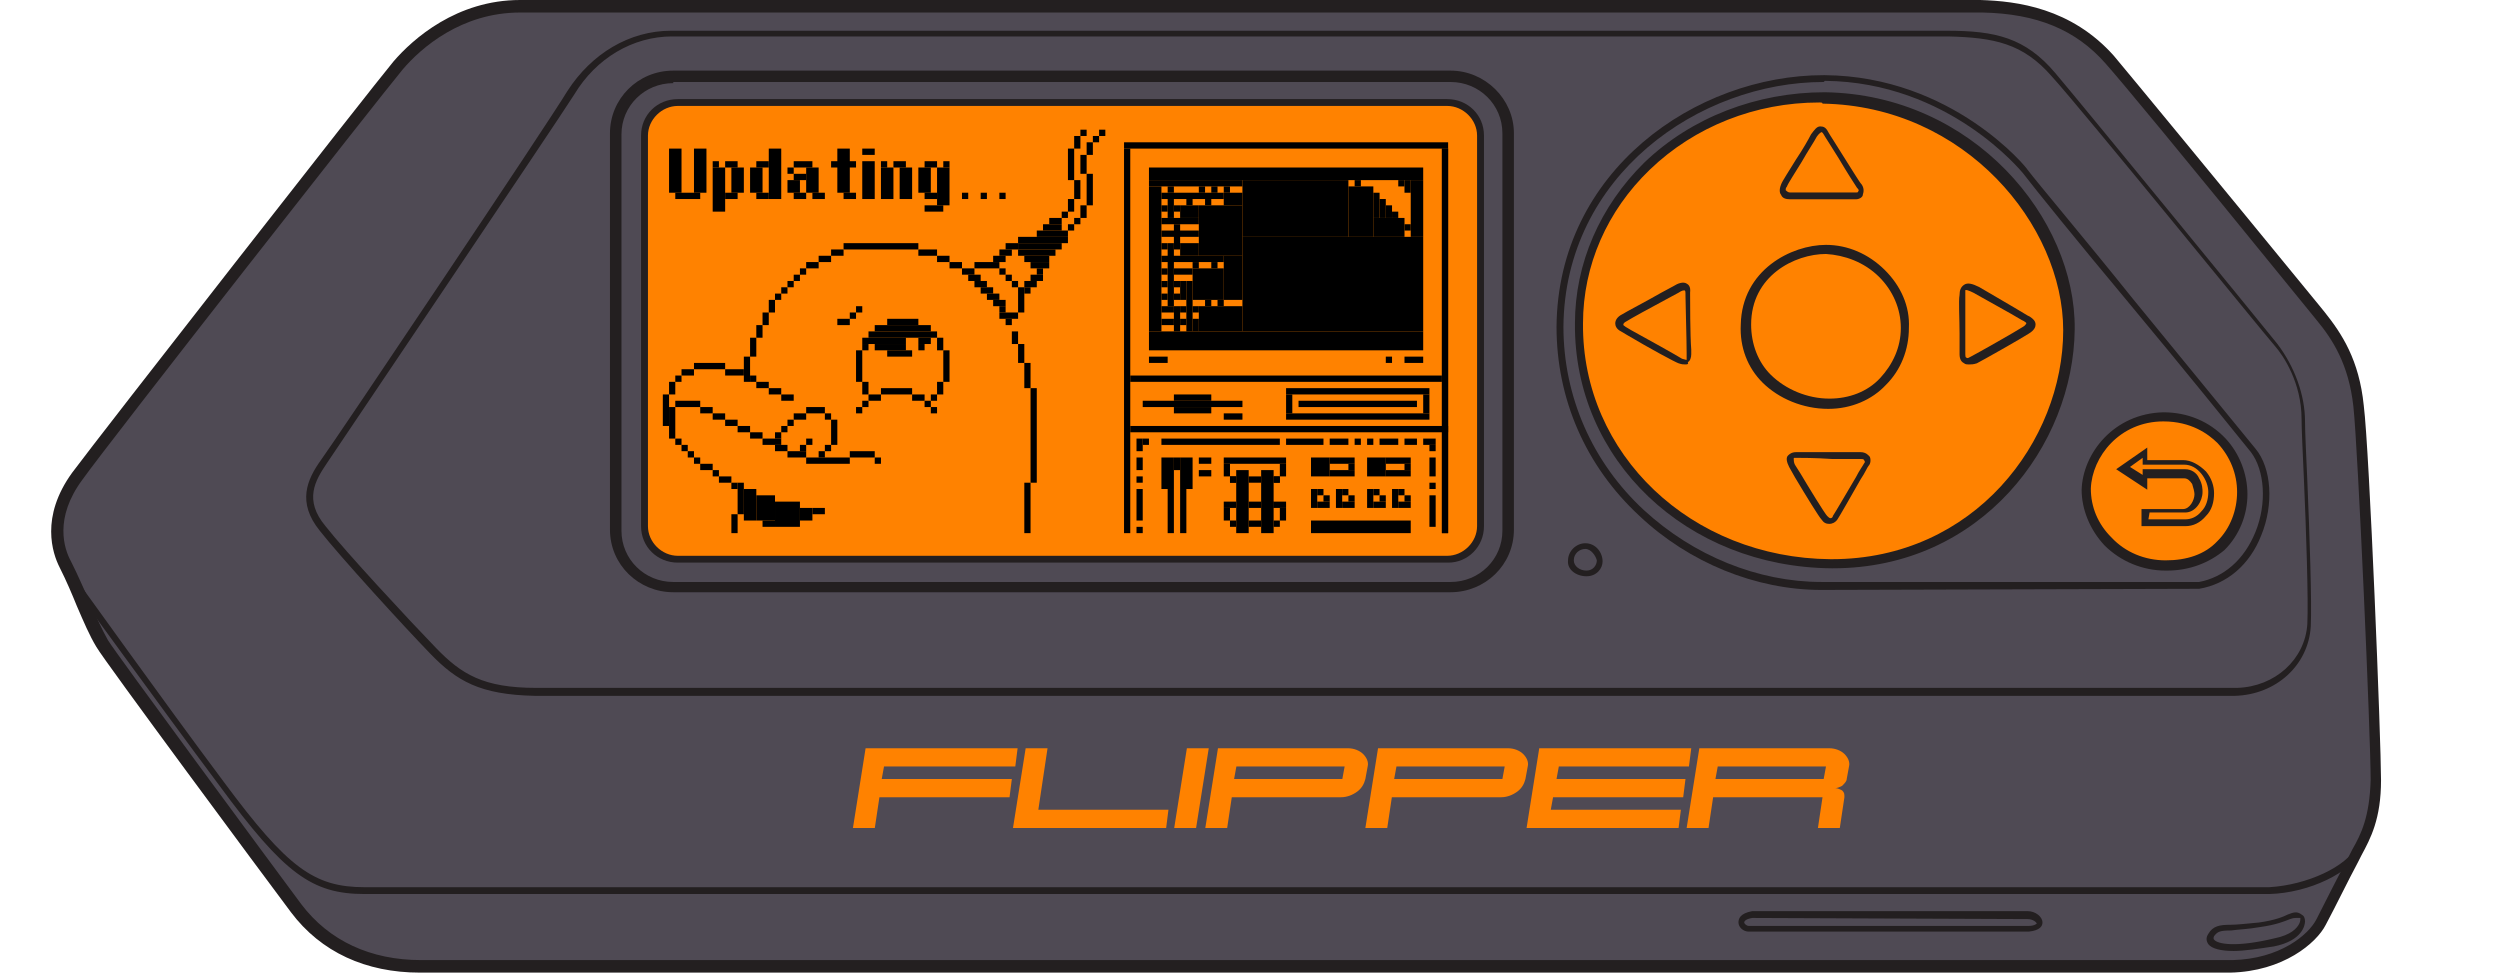 <svg width="347" height="135" viewBox="0 0 347 135" fill="none" xmlns="http://www.w3.org/2000/svg">
<path d="M72.354 0.948H274.864C281.097 1.106 287.491 2.529 292.605 8.377C297.72 14.226 319.617 41.1 321.855 43.945C324.093 46.791 326.49 50.427 327.13 56.434C327.769 62.441 329.527 102.751 329.527 108.284C329.527 114.133 327.769 116.504 326.49 119.191C325.212 121.562 323.294 125.514 322.015 127.886C320.736 130.257 316.421 133.893 309.548 134.051H58.449C51.096 134.051 45.023 131.363 41.027 125.989C37.031 120.772 15.134 90.895 14.175 89.314C12.576 86.785 11.298 82.833 9.06 78.407C7.622 75.561 6.982 71.135 10.658 66.076C14.494 61.018 51.895 12.962 55.252 9.168C58.609 5.216 64.363 0.79 72.354 0.948Z" fill="#4F4A54"/>
<path d="M58.289 135C50.777 135 44.544 132.155 40.388 126.622C36.712 121.721 14.335 91.528 13.376 89.789C12.417 88.208 11.618 86.311 10.659 84.098C10.02 82.518 9.22 80.621 8.261 78.724C7.302 76.827 5.544 71.768 10.02 65.603C14.015 60.228 51.576 12.172 54.613 8.536C57.33 5.375 63.404 0 72.195 0H72.355H274.864C279.979 0.158 287.491 1.107 293.405 7.746C296.442 11.382 306.352 23.396 322.015 42.523L322.655 43.314C325.052 46.317 327.45 49.953 328.089 56.276C328.888 62.599 330.487 102.91 330.487 108.285C330.487 113.659 329.048 116.347 327.769 118.718C327.61 119.034 327.45 119.35 327.29 119.666C326.011 122.037 324.093 125.989 322.815 128.361C321.536 130.89 316.901 134.842 309.548 135H58.449H58.289ZM72.195 1.739C64.043 1.739 58.449 6.639 55.892 9.643C52.855 13.279 15.294 61.177 11.458 66.552C7.462 71.926 8.901 76.194 9.86 77.933C10.819 79.83 11.618 81.727 12.417 83.466C13.376 85.679 14.175 87.418 14.974 88.841C15.774 90.263 37.831 120.141 41.827 125.515C45.663 130.574 51.416 133.261 58.449 133.261H309.868C316.421 133.103 320.417 129.783 321.536 127.57C322.815 125.041 324.733 121.247 326.011 118.876C326.171 118.56 326.331 118.244 326.491 117.927C327.769 115.714 328.888 113.343 329.048 108.285C329.048 102.119 327.29 62.283 326.651 56.434C326.011 50.586 323.774 47.108 321.536 44.42L320.897 43.63C301.237 19.444 294.524 11.382 292.286 8.852C288.131 4.11 282.696 1.897 275.184 1.739H72.674C72.355 1.739 72.195 1.739 72.195 1.739Z" fill="#231F20"/>
<path d="M50.617 124.091C43.265 124.091 39.429 121.246 30.478 109.073C21.847 97.534 9.859 80.935 9.7 80.777L10.499 80.303C10.659 80.461 22.486 97.059 31.117 108.599C39.908 120.455 43.584 123.143 50.617 123.143H314.982C320.257 122.826 325.691 120.297 327.13 117.452L327.929 117.926C326.331 121.088 320.577 123.933 314.982 124.091H50.617Z" fill="#231F20"/>
<path d="M270.389 4.583C276.782 4.583 280.938 5.374 285.094 10.274C289.249 15.175 313.864 45.368 315.942 47.897C318.02 50.427 319.778 54.221 319.778 58.331C319.778 62.441 320.737 81.726 320.417 86.785C320.097 92.001 315.782 95.795 310.188 95.954H74.113C66.601 95.795 63.404 93.898 59.888 90.263C56.371 86.469 47.261 76.826 44.544 73.348C41.507 69.554 42.945 66.709 44.703 64.021C46.781 61.492 76.351 17.388 79.228 12.804C81.945 8.377 87.059 4.583 93.293 4.583H270.389Z" fill="#4F4A54"/>
<path d="M74.272 96.585C66.6 96.427 63.404 94.53 59.727 90.736C56.051 86.942 47.1 77.141 44.383 73.663C41.187 69.711 42.625 66.55 44.543 63.862C46.621 61.017 76.19 16.913 78.748 12.645C82.104 7.428 87.379 4.266 93.133 4.266H270.229C276.942 4.266 281.097 5.215 285.253 10.115C289.409 15.016 314.343 45.525 316.101 47.738C318.499 50.9 319.937 54.852 319.937 58.488C319.937 59.91 320.097 63.072 320.257 66.708C320.576 74.296 320.896 83.622 320.736 86.942C320.417 92.317 315.941 96.427 310.187 96.585H74.272ZM93.293 5.057C87.858 5.057 82.743 8.06 79.707 13.119C76.99 17.387 47.26 61.491 45.342 64.337C43.744 66.708 42.146 69.395 45.182 73.031C47.9 76.509 56.85 86.152 60.527 89.945C64.043 93.581 67.08 95.478 74.432 95.478H310.507C315.781 95.32 319.937 91.526 320.257 86.626C320.417 83.306 320.097 73.505 319.777 66.392C319.617 62.756 319.458 59.594 319.458 58.172C319.458 53.113 316.9 49.319 315.781 48.054C313.863 45.841 289.089 15.332 284.774 10.589C280.778 6.005 276.782 5.215 270.389 5.057H93.293Z" fill="#231F20"/>
<path d="M312.746 62.596C316.742 67.655 314.024 79.985 305.233 81.408H252.808C234.747 81.25 216.366 66.548 216.526 45.524C216.685 24.499 235.066 11.062 253.287 11.062C269.91 11.22 280.14 22.602 281.099 24.025C284.135 27.977 309.229 58.17 312.746 62.596Z" fill="#4F4A54"/>
<path d="M252.808 81.884C243.697 81.884 234.427 78.09 227.554 71.609C220.042 64.653 216.046 55.327 216.046 45.367C216.206 23.711 235.386 10.432 253.127 10.432H253.287C271.029 10.59 281.418 23.394 281.418 23.552C282.856 25.449 289.41 33.195 296.123 41.574C303.475 50.584 311.147 59.911 313.065 62.282C315.303 64.969 315.622 70.028 313.864 74.296C312.266 78.406 309.069 81.094 305.233 81.726L252.808 81.884ZM253.127 11.38C235.865 11.38 217.165 24.343 217.005 45.367C217.005 55.01 221.001 64.179 228.193 70.818C235.066 77.141 244.017 80.777 252.808 80.777H305.233C308.59 80.145 311.467 77.774 313.065 73.822C314.663 69.87 314.344 65.285 312.426 62.756C310.508 60.385 302.996 51.058 295.483 42.048C288.611 33.828 282.217 25.924 280.779 24.027C280.619 23.869 270.549 11.38 253.287 11.222C253.127 11.38 253.127 11.38 253.127 11.38Z" fill="#231F20"/>
<path d="M243.218 126.939H281.418C282.857 126.939 284.295 128.678 281.578 128.836H242.738C241.619 128.836 240.66 127.413 243.218 126.939Z" fill="#4F4A54"/>
<path d="M242.738 129.309C241.939 129.309 241.299 128.676 241.299 128.044C241.299 127.57 241.459 126.78 243.217 126.463H281.418C282.537 126.463 283.496 127.254 283.496 128.044C283.496 128.518 283.176 129.151 281.578 129.309H242.738ZM243.217 127.412C242.258 127.57 242.099 127.886 242.099 128.044C242.099 128.202 242.418 128.518 242.738 128.518H281.578C282.377 128.518 282.696 128.202 282.696 128.202C282.696 128.044 282.217 127.57 281.418 127.57L243.217 127.412Z" fill="#231F20"/>
<path d="M319.298 127.094C319.777 127.252 319.777 129.782 315.462 130.73C308.908 132.311 305.872 131.204 306.831 129.624C307.79 128.043 308.908 128.991 313.544 128.201C318.179 127.41 318.179 126.462 319.298 127.094Z" fill="#4F4A54"/>
<path d="M310.028 131.996C308.27 131.996 306.991 131.68 306.511 131.047C306.192 130.573 306.192 130.099 306.511 129.625C307.151 128.518 308.11 128.36 309.548 128.36C310.507 128.36 311.786 128.202 313.544 128.044C315.782 127.728 316.901 127.253 317.54 126.937C318.339 126.621 318.819 126.463 319.458 126.937C319.778 127.095 319.938 127.411 319.938 127.886C319.938 128.36 319.618 130.573 315.622 131.363C313.544 131.68 311.466 131.996 310.028 131.996ZM318.659 127.411C318.499 127.411 318.339 127.411 317.86 127.57C317.061 127.886 315.942 128.36 313.704 128.676C311.946 128.992 310.667 128.992 309.708 129.15C308.11 129.15 307.79 129.308 307.311 129.941C307.151 130.257 307.311 130.415 307.311 130.415C307.79 131.047 310.348 131.522 315.622 130.257C318.02 129.783 318.819 128.834 319.138 128.202C319.298 127.886 319.298 127.57 319.298 127.411C318.979 127.411 318.819 127.411 318.659 127.411Z" fill="#231F20"/>
<path d="M253.127 13.594C272.626 13.91 287.171 29.876 287.171 45.842C287.011 62.598 273.585 78.406 254.086 78.406C234.586 78.248 218.922 63.863 219.082 45.051C219.242 27.03 235.065 13.277 253.127 13.594Z" fill="#FF8200"/>
<path d="M254.405 78.88H254.245C234.106 78.722 218.443 63.863 218.602 44.893C218.602 36.515 222.119 28.611 228.192 22.604C234.746 16.281 243.856 12.803 253.286 12.803C273.905 13.119 288.13 30.35 287.97 45.684C287.811 61.808 275.024 78.88 254.405 78.88ZM252.487 14.226C243.696 14.226 235.225 17.545 228.992 23.552C223.078 29.243 219.721 36.831 219.721 44.893C219.561 63.072 234.746 77.457 254.086 77.616H254.245C274.065 77.616 286.372 61.175 286.372 45.842C286.372 31.298 272.786 14.7 252.967 14.384C252.967 14.226 252.807 14.226 252.487 14.226Z" fill="#231F20"/>
<path d="M300.118 57.703C306.991 57.703 311.147 63.235 311.147 68.294C311.147 73.195 307.63 78.411 300.598 78.411C293.885 78.253 289.569 72.878 289.569 67.82C289.729 62.761 294.044 57.861 300.118 57.703Z" fill="#FF8200"/>
<path d="M300.758 79.2H300.598C297.401 79.2 294.364 77.935 292.127 75.722C290.049 73.509 288.93 70.664 288.93 67.976C289.09 62.918 293.405 57.385 300.278 57.227C303.635 57.227 306.672 58.491 308.909 60.863C310.827 62.918 311.946 65.763 311.946 68.609C311.946 71.454 310.827 74.299 308.749 76.354C306.672 78.093 303.954 79.2 300.758 79.2ZM300.278 58.491C294.205 58.491 290.369 63.392 290.209 67.818C290.209 70.347 291.168 72.719 293.086 74.616C295.004 76.671 297.721 77.777 300.598 77.777C303.475 77.777 306.032 76.987 307.79 75.09C309.549 73.351 310.508 70.822 310.508 68.292C310.508 65.763 309.549 63.392 307.79 61.495C306.512 60.23 304.114 58.491 300.278 58.491Z" fill="#231F20"/>
<path d="M253.926 72.717C253.446 72.717 253.127 72.559 252.807 72.085C252.487 71.768 250.729 68.923 249.131 66.236L248.332 64.813C248.012 64.18 247.852 63.548 248.172 63.232C248.332 63.074 248.651 62.758 249.291 62.758C249.93 62.758 252.168 62.758 254.245 62.758C256.004 62.758 257.762 62.758 258.241 62.758C259.04 62.758 259.36 63.232 259.52 63.39C259.68 63.706 259.68 64.339 259.36 64.655C259.2 64.813 258.881 65.603 258.241 66.552C256.803 69.081 255.364 71.61 255.045 72.085C254.725 72.559 254.245 72.717 253.926 72.717ZM249.131 63.548C248.971 63.548 248.971 63.548 248.971 63.706C248.971 63.864 248.971 64.18 249.131 64.497L249.93 65.761C251.049 67.658 253.286 71.294 253.606 71.61C253.766 71.768 253.926 71.926 254.086 71.926C254.245 71.926 254.405 71.768 254.405 71.61C254.725 71.136 256.483 68.132 257.602 66.236C258.081 65.287 258.561 64.655 258.721 64.339C258.881 64.18 258.881 64.022 258.721 63.864C258.721 63.706 258.401 63.706 258.241 63.706C257.762 63.706 256.163 63.706 254.245 63.706C252.008 63.548 249.93 63.548 249.131 63.548Z" fill="#231F20"/>
<path d="M233.946 50.584C233.627 50.584 233.467 50.584 232.987 50.426C232.508 50.268 228.992 48.371 225.795 46.474L224.996 46C224.356 45.684 224.197 45.21 224.197 44.894C224.197 44.419 224.516 43.945 225.156 43.629C225.635 43.313 228.672 41.732 230.59 40.625L232.348 39.677C232.828 39.361 233.627 39.044 234.106 39.361C234.746 39.677 234.586 40.467 234.586 40.625C234.586 41.574 234.586 46.632 234.746 48.529V49.162C234.746 49.636 234.586 50.11 234.266 50.268C234.426 50.584 234.106 50.584 233.946 50.584ZM233.787 40.309C233.627 40.309 233.467 40.309 232.987 40.625L231.229 41.574C229.151 42.68 226.274 44.261 225.795 44.577C225.475 44.735 225.315 44.894 225.315 45.052C225.315 45.21 225.475 45.21 225.635 45.368L226.434 45.842C228.192 46.79 232.987 49.478 233.467 49.794C233.946 49.952 234.106 49.952 234.106 49.952C234.106 49.952 234.106 49.794 234.106 49.636V49.004C234.106 47.107 233.946 42.048 233.946 41.1H234.426H233.946C233.946 40.467 233.946 40.309 233.787 40.309Z" fill="#231F20"/>
<path d="M273.266 50.587C273.106 50.587 272.786 50.587 272.627 50.428C272.307 50.27 271.987 49.954 271.987 49.164C271.987 48.69 271.987 47.583 271.987 46.318C271.987 44.263 271.827 41.734 271.987 40.944C271.987 40.311 272.147 39.837 272.627 39.521C273.106 39.205 273.745 39.363 274.704 39.837C275.504 40.311 280.139 42.999 281.418 43.789L281.737 43.947C282.217 44.263 282.536 44.58 282.536 45.054C282.536 45.37 282.377 45.844 281.577 46.318C280.618 46.951 275.024 50.112 274.385 50.428C273.905 50.587 273.586 50.587 273.266 50.587ZM272.786 40.944C272.786 41.892 272.786 44.263 272.786 46.318C272.786 47.583 272.786 48.69 272.786 49.164C272.786 49.322 272.786 49.638 272.946 49.638C273.106 49.796 273.266 49.638 273.586 49.48C274.225 49.164 279.819 46.002 280.778 45.37C281.098 45.212 281.258 44.896 281.258 44.896C281.258 44.738 281.098 44.738 280.938 44.58L280.618 44.421C279.34 43.631 274.704 41.102 273.905 40.627C273.266 40.311 272.786 40.153 272.786 40.311C272.786 40.311 272.786 40.627 272.786 40.944Z" fill="#231F20"/>
<path d="M257.602 27.662C257.123 27.662 251.209 27.662 249.291 27.662H248.492C247.852 27.662 247.373 27.504 247.213 27.03C247.053 26.872 246.893 26.398 247.213 25.607C247.373 25.133 248.332 23.71 249.291 22.13C250.25 20.707 251.049 19.284 251.369 18.652C251.848 18.019 252.168 17.545 252.647 17.545C253.127 17.545 253.447 17.703 253.766 18.336C253.926 18.652 254.885 20.074 255.844 21.655C256.963 23.394 258.082 25.291 258.401 25.607C258.721 26.081 258.721 26.556 258.561 27.03C258.561 27.346 258.082 27.662 257.602 27.662ZM248.492 26.714H249.291C252.967 26.714 257.283 26.714 257.602 26.714C257.762 26.714 257.922 26.714 257.922 26.556C258.082 26.398 257.922 26.239 257.762 26.081C257.442 25.607 256.324 23.868 255.205 21.971C254.246 20.391 253.287 18.968 253.127 18.652C252.967 18.336 252.807 18.336 252.807 18.336C252.807 18.336 252.488 18.494 252.168 18.968C251.848 19.6 250.889 21.023 250.09 22.446C249.131 24.026 248.172 25.449 248.012 25.923C247.852 26.081 247.852 26.239 247.852 26.398C248.172 26.714 248.332 26.714 248.492 26.714Z" fill="#231F20"/>
<path d="M303.315 73.031H297.241V70.66H302.995C303.954 70.66 304.593 69.395 304.593 68.605C304.593 68.289 304.434 67.656 304.274 67.182C303.954 66.708 303.634 66.392 303.155 66.392H298.04V67.972L293.725 65.127L298.04 62.123V63.862H302.995C304.114 63.862 305.233 64.495 306.192 65.443C306.991 66.392 307.311 67.498 307.311 68.447C307.311 69.711 306.991 70.818 306.192 71.608C305.393 72.557 304.434 73.031 303.315 73.031ZM298.2 72.083H303.315C304.114 72.083 304.913 71.766 305.552 70.976C306.192 70.344 306.511 69.395 306.511 68.289C306.511 67.498 306.192 66.55 305.552 65.759C304.913 64.969 304.114 64.495 303.155 64.495H297.401V63.546L295.643 64.811L297.401 65.918V65.127H303.315C304.114 65.127 304.913 65.601 305.233 66.392C305.712 67.182 305.712 67.972 305.712 68.289C305.712 69.553 304.753 71.134 303.315 71.134H298.36L298.2 72.083Z" fill="#231F20"/>
<path d="M220.041 75.719C221.16 75.719 222.119 76.826 222.119 77.775C222.119 78.565 221.479 79.671 220.201 79.513C218.922 79.355 217.963 78.723 217.963 77.616C217.963 76.668 218.762 75.719 220.041 75.719Z" fill="#4F4A54"/>
<path d="M220.201 79.987C218.763 79.987 217.484 79.038 217.644 77.773C217.644 76.509 218.763 75.402 220.041 75.402C221.48 75.402 222.439 76.667 222.439 77.932C222.439 78.88 221.64 79.987 220.201 79.987ZM220.041 76.193C219.242 76.193 218.443 76.825 218.443 77.773C218.443 78.564 219.242 79.196 220.201 79.196C221.16 79.196 221.64 78.406 221.64 77.773C221.48 77.141 220.84 76.193 220.041 76.193Z" fill="#231F20"/>
<path d="M253.766 56.751C250.25 56.751 246.893 55.328 244.655 53.115C242.578 51.06 241.459 48.215 241.619 45.053C241.778 37.465 248.651 33.988 253.446 33.988C256.483 33.988 259.36 35.252 261.598 37.465C263.835 39.679 265.114 42.524 264.954 45.528C264.954 48.531 263.835 51.377 261.758 53.432C259.84 55.487 256.963 56.751 253.766 56.751ZM253.446 35.252C249.131 35.252 243.057 38.256 243.057 45.053C243.057 47.741 244.016 50.27 245.774 52.009C247.852 54.064 250.889 55.328 253.926 55.328C256.643 55.328 259.2 54.38 260.958 52.483C262.717 50.586 263.835 48.215 263.835 45.528C263.835 42.84 262.717 40.311 260.799 38.414C258.721 36.359 256.004 35.41 253.446 35.252Z" fill="#231F20"/>
<path d="M201.341 81.41H93.453C89.137 81.41 85.461 77.933 85.461 73.506V18.495C85.461 14.226 88.977 10.591 93.453 10.591H201.341C205.656 10.591 209.332 14.068 209.332 18.495V73.506C209.332 77.933 205.816 81.41 201.341 81.41Z" fill="#4F4A54"/>
<path d="M201.34 82.202H93.452C88.657 82.202 84.662 78.408 84.662 73.508V18.496C84.662 13.754 88.498 9.802 93.452 9.802H201.34C206.135 9.802 210.131 13.754 210.131 18.496V73.508C210.131 78.408 206.135 82.202 201.34 82.202ZM93.452 11.54C89.457 11.54 86.26 14.702 86.26 18.654V73.666C86.26 77.618 89.457 80.779 93.452 80.779H201.34C205.336 80.779 208.533 77.618 208.533 73.666V18.496C208.533 14.544 205.336 11.382 201.34 11.382H93.452V11.54Z" fill="#231F20"/>
<path d="M201.021 77.62H94.092C91.535 77.62 89.457 75.565 89.457 73.036V18.815C89.457 16.285 91.535 14.23 94.092 14.23H200.861C203.419 14.23 205.497 16.285 205.497 18.815V73.036C205.656 75.565 203.579 77.62 201.021 77.62Z" fill="#FF8200"/>
<rect x="103.246" y="49.5" width="0.865" height="3.5" fill="black"/>
<rect x="116.222" y="44.25" width="1.73" height="0.875" fill="black"/>
<rect x="119.682" y="46.875" width="6.056" height="0.875" fill="black"/>
<rect x="121.413" y="47.75" width="4.325" height="0.875" fill="black"/>
<rect x="123.143" y="48.625" width="3.46" height="0.875" fill="black"/>
<rect x="127.468" y="46.875" width="1.73" height="0.875" fill="black"/>
<rect x="130.063" y="46.875" width="0.865" height="1.75" fill="black"/>
<rect x="130.929" y="48.625" width="0.865" height="4.375" fill="black"/>
<rect x="118.818" y="48.625" width="0.865" height="4.375" fill="black"/>
<rect x="119.682" y="53" width="0.865" height="1.75" fill="black"/>
<rect x="130.063" y="53" width="0.865" height="1.75" fill="black"/>
<rect x="122.278" y="53.875" width="4.325" height="0.875" fill="black"/>
<rect x="120.548" y="54.75" width="1.73" height="0.875" fill="black"/>
<rect x="129.198" y="54.75" width="0.865" height="0.875" fill="black"/>
<rect x="118.818" y="56.5" width="0.865" height="0.875" fill="black"/>
<rect x="119.682" y="55.625" width="0.865" height="0.875" fill="black"/>
<rect x="129.198" y="56.5" width="0.865" height="0.875" fill="black"/>
<rect x="128.333" y="55.625" width="0.865" height="0.875" fill="black"/>
<rect x="126.603" y="54.75" width="1.73" height="0.875" fill="black"/>
<rect x="119.682" y="47.75" width="0.865" height="0.875" fill="black"/>
<rect x="127.468" y="47.75" width="0.865" height="0.875" fill="black"/>
<rect x="120.548" y="46" width="9.516" height="0.875" fill="black"/>
<rect x="121.413" y="45.125" width="7.786" height="0.875" fill="black"/>
<rect x="123.143" y="44.25" width="4.325" height="0.875" fill="black"/>
<rect x="118.818" y="42.5" width="0.865" height="0.875" fill="black"/>
<rect x="117.952" y="43.375" width="0.865" height="0.875" fill="black"/>
<rect x="104.111" y="46.875" width="0.865" height="2.625" fill="black"/>
<rect x="104.976" y="45.125" width="0.865" height="1.75" fill="black"/>
<rect x="107.571" y="40.75" width="0.865" height="0.875" fill="black"/>
<rect x="113.627" y="35.5" width="1.73" height="0.875" fill="black"/>
<rect x="117.087" y="33.75" width="10.381" height="0.875" fill="black"/>
<rect x="156.016" y="19.75" width="44.984" height="0.875" fill="black"/>
<rect x="156.881" y="52.125" width="43.254" height="0.875" fill="black"/>
<rect x="158.611" y="55.625" width="13.841" height="0.875" fill="black"/>
<rect x="162.937" y="56.5" width="5.19" height="0.875" fill="black"/>
<rect x="169.857" y="57.375" width="2.595" height="0.875" fill="black"/>
<rect x="178.508" y="54.75" width="0.865" height="2.625" fill="black"/>
<rect x="197.54" y="54.75" width="0.865" height="2.625" fill="black"/>
<rect x="178.508" y="53.875" width="19.897" height="0.875" fill="black"/>
<rect x="180.238" y="55.625" width="16.436" height="0.875" fill="black"/>
<rect x="156.881" y="59.125" width="44.119" height="0.875" fill="black"/>
<rect x="161.206" y="60.875" width="16.436" height="0.875" fill="black"/>
<rect x="178.508" y="60.875" width="5.19" height="0.875" fill="black"/>
<rect x="184.563" y="60.875" width="2.595" height="0.875" fill="black"/>
<rect x="188.024" y="60.875" width="0.865" height="0.875" fill="black"/>
<rect x="191.484" y="60.875" width="2.595" height="0.875" fill="black"/>
<rect x="194.944" y="60.875" width="1.73" height="0.875" fill="black"/>
<rect x="197.54" y="60.875" width="1.73" height="0.875" fill="black"/>
<rect x="189.754" y="60.875" width="0.865" height="0.875" fill="black"/>
<rect x="187.159" y="64.375" width="0.865" height="0.875" fill="black"/>
<rect x="198.405" y="61.75" width="0.865" height="0.875" fill="black"/>
<rect x="198.405" y="67" width="0.865" height="0.875" fill="black"/>
<rect x="198.405" y="63.5" width="0.865" height="2.625" fill="black"/>
<rect x="198.405" y="68.75" width="0.865" height="4.375" fill="black"/>
<rect x="181.968" y="72.25" width="13.841" height="1.75" fill="black"/>
<rect x="181.968" y="63.5" width="2.595" height="2.625" fill="black"/>
<rect x="171.587" y="65.25" width="1.73" height="8.75" fill="black"/>
<rect x="162.071" y="67.875" width="0.865" height="6.125" fill="black"/>
<rect x="157.746" y="67.875" width="0.865" height="4.375" fill="black"/>
<rect x="157.746" y="73.125" width="0.865" height="0.875" fill="black"/>
<rect x="157.746" y="66.125" width="0.865" height="0.875" fill="black"/>
<rect x="158.611" y="60.875" width="0.865" height="0.875" fill="black"/>
<rect x="157.746" y="63.5" width="0.865" height="1.75" fill="black"/>
<rect x="157.746" y="60.875" width="0.865" height="1.75" fill="black"/>
<rect x="163.802" y="67.875" width="0.865" height="6.125" fill="black"/>
<rect x="161.206" y="63.5" width="1.73" height="4.375" fill="black"/>
<rect x="92.865" y="20.625" width="1.73" height="6.125" fill="black"/>
<rect x="96.325" y="20.625" width="1.73" height="6.125" fill="black"/>
<rect x="93.73" y="26.75" width="3.46" height="0.875" fill="black"/>
<rect x="98.921" y="23.25" width="1.73" height="6.125" fill="black"/>
<rect x="98.921" y="22.375" width="0.865" height="0.875" fill="black"/>
<rect x="100.651" y="22.375" width="1.73" height="0.875" fill="black"/>
<rect x="101.516" y="23.25" width="1.73" height="3.5" fill="black"/>
<rect x="104.111" y="23.25" width="1.73" height="3.5" fill="black"/>
<rect x="104.976" y="22.375" width="1.73" height="0.875" fill="black"/>
<rect x="104.976" y="26.75" width="1.73" height="0.875" fill="black"/>
<rect x="106.706" y="20.625" width="1.73" height="7" fill="black"/>
<rect x="110.167" y="22.375" width="2.595" height="0.875" fill="black"/>
<rect x="116.222" y="20.625" width="1.73" height="6.125" fill="black"/>
<rect x="119.682" y="22.375" width="1.73" height="5.25" fill="black"/>
<rect x="122.278" y="23.25" width="1.73" height="4.375" fill="black"/>
<rect x="124.873" y="23.25" width="1.73" height="4.375" fill="black"/>
<rect x="127.468" y="23.25" width="1.73" height="3.5" fill="black"/>
<rect x="128.333" y="26.75" width="1.73" height="0.875" fill="black"/>
<rect x="128.333" y="22.375" width="1.73" height="0.875" fill="black"/>
<rect x="130.929" y="22.375" width="0.865" height="0.875" fill="black"/>
<rect x="133.524" y="26.75" width="0.865" height="0.875" fill="black"/>
<rect x="138.714" y="26.75" width="0.865" height="0.875" fill="black"/>
<rect x="136.119" y="26.75" width="0.865" height="0.875" fill="black"/>
<rect x="128.333" y="28.5" width="2.595" height="0.875" fill="black"/>
<rect x="130.063" y="23.25" width="1.73" height="5.25" fill="black"/>
<rect x="115.357" y="22.375" width="3.46" height="0.875" fill="black"/>
<rect x="117.087" y="26.75" width="1.73" height="0.875" fill="black"/>
<rect x="119.682" y="20.625" width="1.73" height="0.875" fill="black"/>
<rect x="122.278" y="22.375" width="0.865" height="0.875" fill="black"/>
<rect x="124.008" y="22.375" width="1.73" height="0.875" fill="black"/>
<rect x="112.762" y="26.75" width="1.73" height="0.875" fill="black"/>
<rect x="110.167" y="26.75" width="1.73" height="0.875" fill="black"/>
<rect x="109.302" y="25" width="1.73" height="1.75" fill="black"/>
<rect x="110.167" y="24.125" width="1.73" height="0.875" fill="black"/>
<rect x="109.302" y="23.25" width="0.865" height="0.875" fill="black"/>
<rect x="111.897" y="23.25" width="1.73" height="3.5" fill="black"/>
<rect x="100.651" y="26.75" width="1.73" height="0.875" fill="black"/>
<rect x="163.802" y="63.5" width="1.73" height="4.375" fill="black"/>
<rect x="175.048" y="65.25" width="1.73" height="8.75" fill="black"/>
<rect x="169.857" y="63.5" width="8.651" height="0.875" fill="black"/>
<rect x="181.968" y="67.875" width="0.865" height="2.625" fill="black"/>
<rect x="177.643" y="64.375" width="0.865" height="1.75" fill="black"/>
<rect x="169.857" y="64.375" width="0.865" height="1.75" fill="black"/>
<rect x="162.937" y="63.5" width="0.865" height="1.75" fill="black"/>
<rect x="166.397" y="63.5" width="1.73" height="0.875" fill="black"/>
<rect x="166.397" y="65.25" width="1.73" height="0.875" fill="black"/>
<rect x="170.722" y="66.125" width="0.865" height="0.875" fill="black"/>
<rect x="176.778" y="66.125" width="0.865" height="0.875" fill="black"/>
<rect x="170.722" y="66.125" width="0.865" height="0.875" fill="black"/>
<rect x="176.778" y="66.125" width="0.865" height="0.875" fill="black"/>
<rect x="169.857" y="69.625" width="0.865" height="0.875" fill="black"/>
<rect x="175.913" y="69.625" width="0.865" height="0.875" fill="black"/>
<rect x="173.318" y="66.125" width="1.73" height="0.875" fill="black"/>
<rect x="173.318" y="72.25" width="1.73" height="0.875" fill="black"/>
<rect x="170.722" y="69.625" width="0.865" height="0.875" fill="black"/>
<rect x="173.318" y="69.625" width="1.73" height="0.875" fill="black"/>
<rect x="176.778" y="69.625" width="1.73" height="0.875" fill="black"/>
<rect x="177.643" y="70.5" width="0.865" height="1.75" fill="black"/>
<rect x="169.857" y="70.5" width="0.865" height="1.75" fill="black"/>
<rect x="176.778" y="72.25" width="0.865" height="0.875" fill="black"/>
<rect x="170.722" y="72.25" width="0.865" height="0.875" fill="black"/>
<rect width="0.865" height="0.875" transform="matrix(-1 0 0 1 183.698 67.875)" fill="black"/>
<rect width="1.73" height="0.875" transform="matrix(-1 0 0 1 184.563 69.625)" fill="black"/>
<rect width="0.865" height="0.875" transform="matrix(-1 0 0 1 184.563 68.75)" fill="black"/>
<rect x="193.214" y="67.875" width="0.865" height="2.625" fill="black"/>
<rect width="0.865" height="0.875" transform="matrix(-1 0 0 1 194.944 67.875)" fill="black"/>
<rect width="1.73" height="0.875" transform="matrix(-1 0 0 1 195.81 69.625)" fill="black"/>
<rect width="0.865" height="0.875" transform="matrix(-1 0 0 1 195.81 68.75)" fill="black"/>
<rect x="189.754" y="67.875" width="0.865" height="2.625" fill="black"/>
<rect width="0.865" height="0.875" transform="matrix(-1 0 0 1 191.484 67.875)" fill="black"/>
<rect width="1.73" height="0.875" transform="matrix(-1 0 0 1 192.349 69.625)" fill="black"/>
<rect width="0.865" height="0.875" transform="matrix(-1 0 0 1 192.349 68.75)" fill="black"/>
<rect x="185.429" y="67.875" width="0.865" height="2.625" fill="black"/>
<rect width="0.865" height="0.875" transform="matrix(-1 0 0 1 187.159 67.875)" fill="black"/>
<rect width="1.73" height="0.875" transform="matrix(-1 0 0 1 188.024 69.625)" fill="black"/>
<rect width="0.865" height="0.875" transform="matrix(-1 0 0 1 188.024 68.75)" fill="black"/>
<rect x="184.563" y="63.5" width="3.46" height="0.875" fill="black"/>
<rect x="184.563" y="65.25" width="3.46" height="0.875" fill="black"/>
<rect x="194.944" y="64.375" width="0.865" height="0.875" fill="black"/>
<rect x="189.754" y="63.5" width="2.595" height="2.625" fill="black"/>
<rect x="192.349" y="63.5" width="3.46" height="0.875" fill="black"/>
<rect x="192.349" y="65.25" width="3.46" height="0.875" fill="black"/>
<rect x="178.508" y="57.375" width="19.897" height="0.875" fill="black"/>
<rect x="162.937" y="54.75" width="5.19" height="0.875" fill="black"/>
<rect x="159.476" y="49.5" width="2.595" height="0.875" fill="black"/>
<rect x="194.944" y="49.5" width="2.595" height="0.875" fill="black"/>
<rect x="192.349" y="49.5" width="0.865" height="0.875" fill="black"/>
<rect x="194.079" y="25" width="0.865" height="0.875" fill="black"/>
<rect x="194.944" y="31.125" width="0.865" height="0.875" fill="black"/>
<rect x="194.944" y="25" width="0.865" height="1.75" fill="black"/>
<rect x="190.619" y="26.75" width="0.865" height="3.5" fill="black"/>
<rect x="191.484" y="27.625" width="0.865" height="2.625" fill="black"/>
<rect x="192.349" y="28.5" width="0.865" height="1.75" fill="black"/>
<rect x="193.214" y="29.375" width="0.865" height="0.875" fill="black"/>
<rect x="188.024" y="25" width="0.865" height="0.875" fill="black"/>
<rect x="159.476" y="46" width="38.063" height="2.625" fill="black"/>
<rect x="159.476" y="23.25" width="38.063" height="1.75" fill="black"/>
<rect x="172.452" y="32.875" width="25.087" height="13.125" fill="black"/>
<rect x="172.452" y="25" width="14.706" height="7.875" fill="black"/>
<rect x="187.159" y="25.875" width="3.46" height="7" fill="black"/>
<rect x="166.397" y="28.5" width="6.056" height="7" fill="black"/>
<rect x="169.857" y="26.75" width="2.595" height="1.75" fill="black"/>
<rect x="159.476" y="25" width="12.976" height="0.875" fill="black"/>
<rect x="159.476" y="25.875" width="1.73" height="20.125" fill="black"/>
<rect x="169.857" y="35.5" width="2.595" height="6.125" fill="black"/>
<rect x="166.397" y="42.5" width="6.056" height="3.5" fill="black"/>
<rect x="165.532" y="37.25" width="4.325" height="4.375" fill="black"/>
<rect x="161.206" y="35.5" width="8.651" height="0.875" fill="black"/>
<rect x="165.532" y="36.375" width="0.865" height="0.875" fill="black"/>
<rect x="162.071" y="33.75" width="0.865" height="8.75" fill="black"/>
<rect x="162.937" y="42.5" width="0.865" height="3.5" fill="black"/>
<rect x="163.802" y="39" width="0.865" height="2.625" fill="black"/>
<rect x="162.937" y="31.125" width="0.865" height="3.5" fill="black"/>
<rect x="163.802" y="33.75" width="2.595" height="1.75" fill="black"/>
<rect x="168.127" y="36.375" width="0.865" height="0.875" fill="black"/>
<rect x="168.992" y="41.625" width="0.865" height="0.875" fill="black"/>
<rect x="164.667" y="39" width="0.865" height="7" fill="black"/>
<rect x="165.532" y="44.25" width="0.865" height="1.75" fill="black"/>
<rect x="165.532" y="42.5" width="0.865" height="0.875" fill="black"/>
<rect x="161.206" y="32" width="5.19" height="0.875" fill="black"/>
<rect x="161.206" y="30.25" width="5.19" height="0.875" fill="black"/>
<rect x="163.802" y="28.5" width="2.595" height="1.75" fill="black"/>
<rect x="162.937" y="37.25" width="2.595" height="0.875" fill="black"/>
<rect x="161.206" y="44.25" width="1.73" height="0.875" fill="black"/>
<rect x="163.802" y="44.25" width="0.865" height="0.875" fill="black"/>
<rect x="162.937" y="40.75" width="0.865" height="0.875" fill="black"/>
<rect x="163.802" y="42.5" width="0.865" height="0.875" fill="black"/>
<rect x="161.206" y="40.75" width="0.865" height="0.875" fill="black"/>
<rect x="162.937" y="39" width="0.865" height="0.875" fill="black"/>
<rect x="161.206" y="26.75" width="8.651" height="0.875" fill="black"/>
<rect x="162.071" y="27.625" width="0.865" height="2.625" fill="black"/>
<rect x="166.397" y="25.875" width="0.865" height="0.875" fill="black"/>
<rect x="161.206" y="28.5" width="0.865" height="0.875" fill="black"/>
<rect x="162.937" y="28.5" width="0.865" height="0.875" fill="black"/>
<rect x="164.667" y="27.625" width="0.865" height="0.875" fill="black"/>
<rect x="167.262" y="27.625" width="0.865" height="0.875" fill="black"/>
<rect x="169.857" y="25.875" width="0.865" height="0.875" fill="black"/>
<rect x="168.127" y="25.875" width="0.865" height="0.875" fill="black"/>
<rect x="162.071" y="25.875" width="0.865" height="0.875" fill="black"/>
<rect x="161.206" y="37.25" width="0.865" height="0.875" fill="black"/>
<rect x="161.206" y="39" width="0.865" height="0.875" fill="black"/>
<rect x="161.206" y="42.5" width="1.73" height="0.875" fill="black"/>
<rect x="161.206" y="33.75" width="0.865" height="0.875" fill="black"/>
<rect x="167.262" y="41.625" width="0.865" height="0.875" fill="black"/>
<rect x="190.619" y="30.25" width="4.325" height="2.625" fill="black"/>
<rect x="195.81" y="25" width="1.73" height="7.875" fill="black"/>
<rect x="156.016" y="20.625" width="0.865" height="53.375" fill="black"/>
<rect x="200.135" y="20.625" width="0.865" height="53.375" fill="black"/>
<rect x="200.135" y="20.625" width="0.865" height="53.375" fill="black"/>
<rect x="115.357" y="34.625" width="1.73" height="0.875" fill="black"/>
<rect x="133.524" y="37.25" width="1.73" height="0.875" fill="black"/>
<rect x="138.714" y="42.5" width="0.865" height="0.875" fill="black"/>
<rect x="142.175" y="39.875" width="0.865" height="0.875" fill="black"/>
<rect x="142.175" y="39" width="1.73" height="0.875" fill="black"/>
<rect x="135.254" y="36.375" width="3.46" height="0.875" fill="black"/>
<rect x="138.714" y="34.625" width="1.73" height="0.875" fill="black"/>
<rect x="141.31" y="32.875" width="6.921" height="0.875" fill="black"/>
<rect x="141.31" y="33.75" width="6.056" height="0.875" fill="black"/>
<rect x="142.175" y="35.5" width="3.46" height="0.875" fill="black"/>
<rect x="143.04" y="36.375" width="2.595" height="0.875" fill="black"/>
<rect x="143.905" y="37.25" width="0.865" height="0.875" fill="black"/>
<rect x="143.905" y="32" width="4.325" height="0.875" fill="black"/>
<rect x="145.635" y="30.25" width="1.73" height="0.875" fill="black"/>
<rect x="147.365" y="29.375" width="0.865" height="0.875" fill="black"/>
<rect x="149.96" y="28.5" width="0.865" height="1.75" fill="black"/>
<rect x="149.095" y="25" width="0.865" height="2.625" fill="black"/>
<rect x="148.23" y="20.625" width="0.865" height="4.375" fill="black"/>
<rect x="150.825" y="19.75" width="0.865" height="1.75" fill="black"/>
<rect x="152.556" y="18" width="0.865" height="0.875" fill="black"/>
<rect x="149.96" y="18" width="0.865" height="0.875" fill="black"/>
<rect x="151.69" y="18.875" width="0.865" height="0.875" fill="black"/>
<rect x="149.095" y="18.875" width="0.865" height="1.75" fill="black"/>
<rect x="149.96" y="21.5" width="0.865" height="2.625" fill="black"/>
<rect x="150.825" y="24.125" width="0.865" height="4.375" fill="black"/>
<rect x="148.23" y="27.625" width="0.865" height="1.75" fill="black"/>
<rect x="149.095" y="30.25" width="0.865" height="0.875" fill="black"/>
<rect x="148.23" y="31.125" width="0.865" height="0.875" fill="black"/>
<rect x="144.77" y="31.125" width="2.595" height="0.875" fill="black"/>
<rect x="141.31" y="34.625" width="5.19" height="0.875" fill="black"/>
<rect x="139.579" y="33.75" width="1.73" height="0.875" fill="black"/>
<rect x="137.849" y="35.5" width="1.73" height="0.875" fill="black"/>
<rect x="143.04" y="38.125" width="1.73" height="0.875" fill="black"/>
<rect x="138.714" y="37.25" width="0.865" height="0.875" fill="black"/>
<rect x="139.579" y="38.125" width="0.865" height="0.875" fill="black"/>
<rect x="140.444" y="39" width="0.865" height="0.875" fill="black"/>
<rect x="141.31" y="39.875" width="0.865" height="3.5" fill="black"/>
<rect x="139.579" y="44.25" width="0.865" height="0.875" fill="black"/>
<rect x="138.714" y="43.375" width="2.595" height="0.875" fill="black"/>
<rect x="141.31" y="47.75" width="0.865" height="2.625" fill="black"/>
<rect x="143.04" y="53.875" width="0.865" height="13.125" fill="black"/>
<rect x="142.175" y="67" width="0.865" height="7" fill="black"/>
<rect x="101.516" y="71.375" width="0.865" height="2.625" fill="black"/>
<rect x="102.381" y="67" width="0.865" height="4.375" fill="black"/>
<rect x="104.976" y="68.75" width="2.595" height="3.5" fill="black"/>
<rect x="107.571" y="69.625" width="3.46" height="3.5" fill="black"/>
<rect x="105.841" y="72.25" width="1.73" height="0.875" fill="black"/>
<rect x="111.032" y="70.5" width="1.73" height="1.75" fill="black"/>
<rect x="112.762" y="70.5" width="1.73" height="0.875" fill="black"/>
<rect x="101.516" y="67" width="0.865" height="0.875" fill="black"/>
<rect x="99.786" y="66.125" width="1.73" height="0.875" fill="black"/>
<rect x="97.19" y="64.375" width="1.73" height="0.875" fill="black"/>
<rect x="96.325" y="63.5" width="0.865" height="0.875" fill="black"/>
<rect x="93.73" y="60.875" width="0.865" height="0.875" fill="black"/>
<rect x="92.865" y="56.5" width="0.865" height="4.375" fill="black"/>
<rect x="92" y="54.75" width="0.865" height="4.375" fill="black"/>
<rect x="92.865" y="53" width="0.865" height="1.75" fill="black"/>
<rect x="93.73" y="52.125" width="0.865" height="0.875" fill="black"/>
<rect x="94.595" y="51.25" width="1.73" height="0.875" fill="black"/>
<rect x="96.325" y="50.375" width="4.325" height="0.875" fill="black"/>
<rect x="100.651" y="51.25" width="2.595" height="0.875" fill="black"/>
<rect x="104.111" y="52.125" width="0.865" height="0.875" fill="black"/>
<rect x="106.706" y="53.875" width="1.73" height="0.875" fill="black"/>
<rect x="111.897" y="56.5" width="2.595" height="0.875" fill="black"/>
<rect x="110.167" y="57.375" width="1.73" height="0.875" fill="black"/>
<rect x="114.492" y="57.375" width="0.865" height="0.875" fill="black"/>
<rect x="115.357" y="58.25" width="0.865" height="3.5" fill="black"/>
<rect x="114.492" y="61.75" width="0.865" height="0.875" fill="black"/>
<rect x="113.627" y="62.625" width="0.865" height="0.875" fill="black"/>
<rect x="121.413" y="63.5" width="0.865" height="0.875" fill="black"/>
<rect x="109.302" y="58.25" width="0.865" height="0.875" fill="black"/>
<rect x="108.437" y="59.125" width="0.865" height="0.875" fill="black"/>
<rect x="107.571" y="60" width="0.865" height="0.875" fill="black"/>
<rect x="111.897" y="63.5" width="6.056" height="0.875" fill="black"/>
<rect x="109.302" y="62.625" width="2.595" height="0.875" fill="black"/>
<rect x="107.571" y="61.75" width="1.73" height="0.875" fill="black"/>
<rect x="105.841" y="60.875" width="2.595" height="0.875" fill="black"/>
<rect x="104.111" y="60" width="1.73" height="0.875" fill="black"/>
<rect x="93.73" y="55.625" width="3.46" height="0.875" fill="black"/>
<rect x="117.952" y="62.625" width="3.46" height="0.875" fill="black"/>
<rect x="97.19" y="56.5" width="1.73" height="0.875" fill="black"/>
<rect x="98.921" y="57.375" width="1.73" height="0.875" fill="black"/>
<rect x="100.651" y="58.25" width="1.73" height="0.875" fill="black"/>
<rect x="102.381" y="59.125" width="1.73" height="0.875" fill="black"/>
<rect x="111.897" y="60.875" width="0.865" height="0.875" fill="black"/>
<rect x="111.032" y="61.75" width="0.865" height="0.875" fill="black"/>
<rect x="108.437" y="54.75" width="1.73" height="0.875" fill="black"/>
<rect x="104.976" y="53" width="1.73" height="0.875" fill="black"/>
<rect x="94.595" y="61.75" width="0.865" height="0.875" fill="black"/>
<rect x="95.46" y="62.625" width="0.865" height="0.875" fill="black"/>
<rect x="98.921" y="65.25" width="0.865" height="0.875" fill="black"/>
<rect x="103.246" y="67.875" width="1.73" height="4.375" fill="black"/>
<rect x="142.175" y="50.375" width="0.865" height="3.5" fill="black"/>
<rect x="140.444" y="46" width="0.865" height="1.75" fill="black"/>
<rect x="137.849" y="41.625" width="1.73" height="0.875" fill="black"/>
<rect x="136.984" y="40.75" width="1.73" height="0.875" fill="black"/>
<rect x="136.119" y="39.875" width="1.73" height="0.875" fill="black"/>
<rect x="135.254" y="39" width="1.73" height="0.875" fill="black"/>
<rect x="134.389" y="38.125" width="1.73" height="0.875" fill="black"/>
<rect x="131.794" y="36.375" width="1.73" height="0.875" fill="black"/>
<rect x="130.063" y="35.5" width="1.73" height="0.875" fill="black"/>
<rect x="127.468" y="34.625" width="2.595" height="0.875" fill="black"/>
<rect x="111.897" y="36.375" width="1.73" height="0.875" fill="black"/>
<rect x="111.032" y="37.25" width="0.865" height="0.875" fill="black"/>
<rect x="110.167" y="38.125" width="0.865" height="0.875" fill="black"/>
<rect x="109.302" y="39" width="0.865" height="0.875" fill="black"/>
<rect x="108.437" y="39.875" width="0.865" height="0.875" fill="black"/>
<rect x="106.706" y="41.625" width="0.865" height="1.75" fill="black"/>
<rect x="105.841" y="43.375" width="0.865" height="1.75" fill="black"/>
<path d="M201.021 78.093H94.092C91.215 78.093 88.978 75.88 88.978 73.034V18.813C88.978 15.968 91.215 13.755 94.092 13.755H200.861C203.738 13.755 205.976 15.968 205.976 18.813V73.034C205.976 75.88 203.738 78.093 201.021 78.093ZM94.092 14.703C91.855 14.703 89.936 16.6 89.936 18.813V73.034C89.936 75.248 91.855 77.145 94.092 77.145H200.861C203.099 77.145 205.017 75.248 205.017 73.034V18.813C205.017 16.6 203.099 14.703 200.861 14.703H94.092Z" fill="#231F20"/>
<path d="M122.063 110.656L121.424 114.924H118.387L120.145 103.859H141.243L140.923 106.388H122.702L122.383 108.127H140.444L140.124 110.656H122.063Z" fill="#FF8200"/>
<path d="M145.398 103.859L144.12 112.395H162.181L161.861 114.924H140.603L142.362 103.859H145.398Z" fill="#FF8200"/>
<path d="M167.775 103.859L166.017 114.924H162.98L164.739 103.859H167.775Z" fill="#FF8200"/>
<path d="M170.972 110.656L170.332 114.924H167.296L169.054 103.859H187.115C187.914 103.859 188.713 104.175 189.193 104.649C189.672 105.124 189.992 105.756 189.832 106.388L189.512 108.127C189.353 108.759 189.033 109.392 188.394 109.866C187.754 110.34 186.955 110.656 186.156 110.656H170.972ZM171.611 106.388L171.291 108.127H186.316L186.635 106.388H171.611Z" fill="#FF8200"/>
<path d="M193.189 110.656L192.55 114.924H189.513L191.271 103.859H209.333C210.132 103.859 210.931 104.175 211.41 104.649C211.89 105.124 212.21 105.756 212.05 106.388L211.73 108.127C211.57 108.759 211.251 109.392 210.611 109.866C209.972 110.34 209.173 110.656 208.374 110.656H193.189ZM193.829 106.388L193.509 108.127H208.533L208.853 106.388H193.829Z" fill="#FF8200"/>
<path d="M233.307 112.395L232.987 114.924H211.889L213.647 103.859H234.746L234.426 106.388H216.365L216.045 108.127H233.946L233.627 110.656H215.565L215.246 112.395H233.307Z" fill="#FF8200"/>
<path d="M237.783 110.656L237.144 114.924H234.107L235.865 103.859H253.926C254.726 103.859 255.525 104.175 256.004 104.649C256.484 105.124 256.803 105.756 256.644 106.388L256.324 108.127C256.324 108.443 256.004 108.759 255.685 109.076C255.365 109.234 255.045 109.392 254.726 109.392C255.045 109.392 255.365 109.55 255.685 109.708C256.004 110.024 256.004 110.182 256.004 110.656L255.365 114.924H252.328L252.967 110.656H237.783ZM253.127 108.127L253.447 106.388H238.422L238.103 108.127H253.127Z" fill="#FF8200"/>
</svg>
